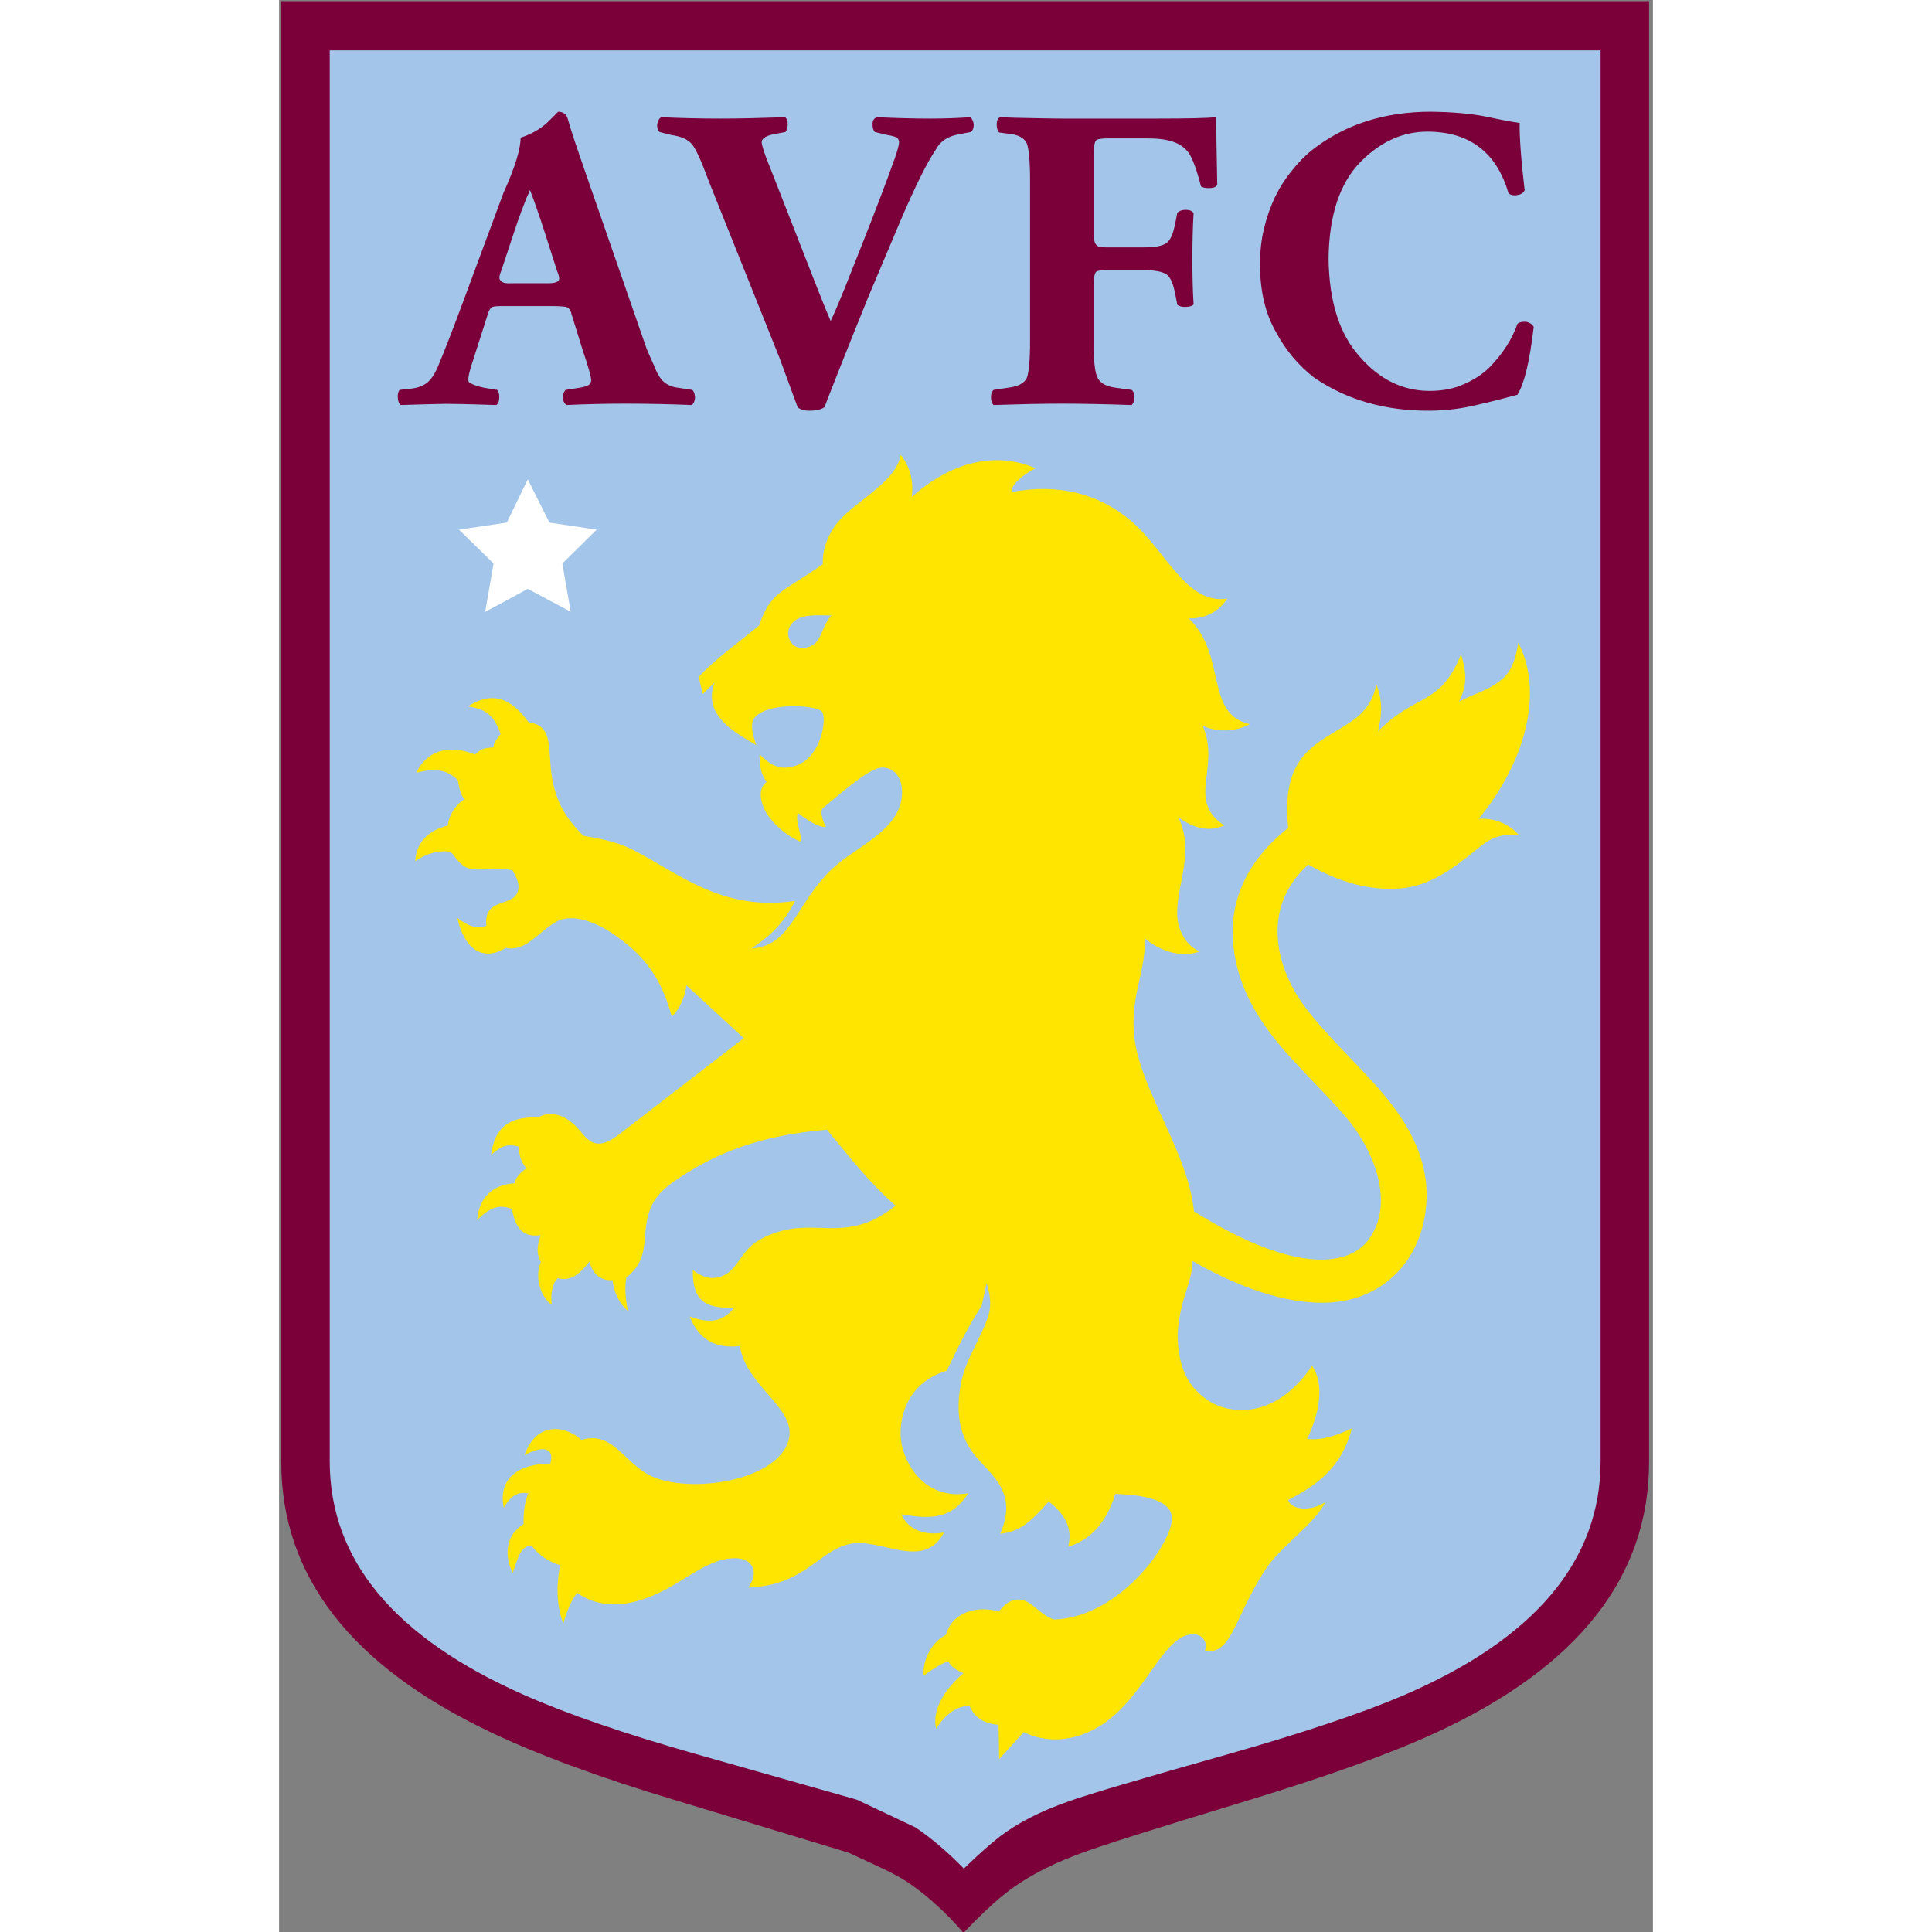 <?xml version="1.0" encoding="UTF-8"?>
<svg xmlns="http://www.w3.org/2000/svg" xmlns:xlink="http://www.w3.org/1999/xlink" width="32px" height="32px" viewBox="0 0 32 45" version="1.1">
<rect x="0" y="0" width="32" height="45" fill="#808080" stroke="none"/>
<g id="surface1">
<path style=" stroke:none;fill-rule:evenodd;fill:rgb(48.235%,0%,22.745%);fill-opacity:1;" d="M 31.91 0.027 L 0.051 0.027 L 0.051 34.051 C 0.051 36.707 1.676 38.801 4.922 40.344 C 6.004 40.859 7.438 41.395 9.242 41.934 L 13.262 43.152 L 13.828 43.414 C 14.25 43.605 14.551 43.77 14.723 43.898 C 15.137 44.188 15.543 44.559 15.941 45.02 C 16.32 44.625 16.629 44.332 16.859 44.148 C 17.305 43.785 17.871 43.469 18.578 43.203 C 19.082 43.008 20.414 42.59 22.574 41.934 C 24.434 41.367 25.895 40.844 26.941 40.359 C 30.254 38.832 31.91 36.73 31.91 34.051 Z M 31.91 0.027 "/>
<path style=" stroke:none;fill-rule:evenodd;fill:rgb(63.922%,77.255%,91.373%);fill-opacity:1;" d="M 14.82 42.562 C 15.191 42.812 15.566 43.129 15.949 43.523 C 16.297 43.188 16.582 42.934 16.793 42.773 C 17.191 42.469 17.719 42.191 18.391 41.957 C 18.855 41.789 20.098 41.426 22.102 40.859 C 23.832 40.367 25.188 39.914 26.172 39.496 C 29.246 38.18 30.781 36.352 30.781 34.035 L 30.781 1.172 L 1.18 1.172 L 1.18 34.035 C 1.18 36.336 2.691 38.145 5.703 39.477 C 6.707 39.922 8.047 40.383 9.723 40.859 L 13.457 41.918 Z M 14.82 42.562 "/>
<path style=" stroke:none;fill-rule:evenodd;fill:rgb(100%,100%,100%);fill-opacity:1;" d="M 7.398 12.336 L 6.297 12.172 L 5.793 11.164 L 5.305 12.172 L 4.191 12.336 L 4.996 13.125 L 4.801 14.25 C 5.137 14.07 5.469 13.895 5.793 13.715 L 6.793 14.25 L 6.598 13.125 Z M 7.398 12.336 "/>
<path style=" stroke:none;fill-rule:evenodd;fill:rgb(100%,89.804%,0%);fill-opacity:1;" d="M 12.867 14.336 C 12.645 14.559 12.656 14.898 12.418 15.031 C 12.242 15.129 12.047 15.098 11.961 15.008 C 11.844 14.879 11.801 14.68 11.957 14.508 C 12.145 14.297 12.535 14.328 12.867 14.336 M 11.191 17.566 C 11.188 17.84 11.227 18.047 11.359 18.211 C 11.164 18.363 11.203 18.605 11.293 18.824 C 11.391 19.059 11.727 19.43 12.137 19.602 C 12.207 19.48 12.012 19.156 12.082 18.934 C 12.336 19.125 12.574 19.277 12.738 19.262 C 12.625 19.039 12.613 18.891 12.656 18.832 C 13.098 18.465 13.625 18 13.938 17.898 C 14.191 17.816 14.457 17.992 14.5 18.312 C 14.551 18.676 14.41 18.98 14.168 19.238 C 13.738 19.691 13.164 19.91 12.719 20.402 C 12.012 21.184 11.863 22.047 11.004 22.09 C 11.48 21.773 11.75 21.5 12.02 20.984 C 10.324 21.242 9.297 20.332 8.254 19.801 C 7.797 19.566 7.34 19.52 7.082 19.465 C 6.668 19.039 6.457 18.688 6.359 18.117 C 6.246 17.473 6.414 16.898 5.816 16.828 C 5.473 16.355 5.039 16.039 4.402 16.453 C 4.742 16.512 4.992 16.594 5.16 17.098 C 5.109 17.168 4.996 17.281 4.992 17.41 C 4.777 17.422 4.711 17.438 4.566 17.574 C 4 17.348 3.465 17.441 3.195 18 C 3.59 17.895 3.895 17.906 4.164 18.172 C 4.195 18.352 4.215 18.484 4.316 18.617 C 4.082 18.758 3.941 19.043 3.93 19.23 C 3.473 19.34 3.195 19.625 3.172 20.059 C 3.5 19.828 3.84 19.801 4.004 19.848 C 4.113 19.957 4.207 20.168 4.426 20.227 C 4.676 20.297 5.156 20.195 5.438 20.273 C 5.547 20.465 5.586 20.566 5.574 20.688 C 5.539 21.168 4.754 20.852 4.828 21.566 C 4.555 21.645 4.391 21.551 4.152 21.383 C 4.312 22.09 4.73 22.414 5.281 22.078 C 5.75 22.18 6.043 21.695 6.465 21.465 C 6.871 21.246 7.465 21.531 7.801 21.766 C 8.316 22.129 8.863 22.59 9.148 23.684 C 9.332 23.496 9.457 23.219 9.488 22.949 L 10.824 24.18 L 7.941 26.406 C 7.746 26.555 7.523 26.695 7.316 26.613 C 7.141 26.543 7.039 26.348 6.883 26.203 C 6.656 25.992 6.352 25.852 6.027 26.027 C 5.512 26.012 5.035 26.133 4.938 26.902 C 5.109 26.75 5.266 26.613 5.586 26.707 C 5.586 26.902 5.637 27.07 5.762 27.215 C 5.602 27.312 5.496 27.465 5.484 27.562 C 5.008 27.59 4.66 27.859 4.613 28.418 C 4.883 28.148 5.109 28.031 5.426 28.16 C 5.523 28.734 5.785 28.809 6.094 28.77 C 6.008 29.016 5.988 29.188 6.098 29.395 C 5.934 29.762 6.113 30.234 6.352 30.391 C 6.32 30.164 6.359 29.895 6.488 29.773 C 6.758 29.84 6.961 29.734 7.23 29.383 C 7.297 29.676 7.504 29.84 7.766 29.816 C 7.801 30.125 7.941 30.375 8.125 30.535 C 8.074 30.281 8.043 30.004 8.09 29.754 C 8.582 29.367 8.48 28.945 8.562 28.465 C 8.652 27.93 8.926 27.691 9.359 27.41 C 10.199 26.859 11.191 26.445 12.762 26.312 C 13.25 26.902 13.738 27.539 14.359 28.082 C 13.41 28.84 12.766 28.523 12 28.613 C 11.652 28.652 11.195 28.812 10.945 29.066 C 10.727 29.293 10.617 29.578 10.375 29.699 C 10.184 29.793 9.93 29.82 9.637 29.578 C 9.625 30.266 9.902 30.496 10.609 30.453 C 10.359 30.75 10.098 30.859 9.562 30.664 C 9.789 31.211 10.16 31.414 10.734 31.352 C 10.871 32.289 12.082 32.812 11.867 33.551 C 11.574 34.555 9.348 34.828 8.535 34.309 C 7.969 33.945 7.715 33.336 7.043 33.539 C 6.676 33.203 5.996 33.094 5.715 33.895 C 6.199 33.625 6.422 33.773 6.316 34.09 C 5.445 34.102 5.113 34.531 5.234 35.121 C 5.406 34.812 5.586 34.742 5.805 34.785 C 5.734 34.949 5.688 35.168 5.695 35.5 C 5.266 35.762 5.246 36.238 5.441 36.637 C 5.559 36.309 5.613 36.012 5.879 35.996 C 6.039 36.215 6.262 36.367 6.547 36.457 C 6.445 36.969 6.473 37.43 6.621 37.816 C 6.719 37.477 6.816 37.258 6.945 37.102 C 7.395 37.41 7.871 37.418 8.336 37.293 C 9.285 37.039 9.867 36.301 10.605 36.293 C 11.016 36.285 11.203 36.605 10.926 36.98 C 11.516 36.945 11.832 36.809 12.117 36.645 C 12.562 36.387 12.844 36.066 13.277 35.965 C 13.992 35.793 15.004 36.609 15.488 35.695 C 14.922 35.793 14.598 35.535 14.496 35.27 C 15.211 35.395 15.672 35.375 16.055 34.781 C 15.016 34.953 14.551 34.055 14.488 33.559 C 14.43 33.094 14.578 32.223 15.551 31.926 C 15.863 31.281 16.027 30.941 16.367 30.406 L 16.48 29.887 C 16.551 30.129 16.602 30.359 16.527 30.621 C 16.418 31.004 16.148 31.422 15.984 31.859 C 15.852 32.223 15.812 32.617 15.832 32.918 C 15.855 33.293 15.988 33.637 16.227 33.922 C 16.625 34.395 17.207 34.777 16.797 35.723 C 17.234 35.68 17.488 35.473 17.926 34.973 C 18.258 35.227 18.504 35.566 18.379 36.027 C 18.934 35.855 19.281 35.426 19.477 34.797 C 20.27 34.82 20.711 34.977 20.789 35.281 C 20.918 35.785 19.648 37.66 18.059 37.723 C 17.805 37.656 17.605 37.395 17.406 37.301 C 17.23 37.215 16.984 37.234 16.77 37.535 C 16.273 37.398 15.688 37.527 15.531 38.082 C 15.238 38.211 14.973 38.648 15.016 39.035 C 15.121 38.941 15.461 38.715 15.594 38.699 C 15.629 38.812 15.828 38.934 15.941 38.969 C 15.27 39.555 15.246 40.035 15.305 40.266 C 15.59 39.809 15.922 39.723 16.086 39.734 C 16.199 40.02 16.426 40.141 16.758 40.176 L 16.773 40.973 L 17.344 40.344 C 18.039 40.684 18.773 40.473 19.289 40.086 C 20.246 39.371 20.645 37.98 21.352 38.07 C 21.5 38.09 21.637 38.238 21.566 38.449 C 21.742 38.492 21.91 38.422 22.035 38.273 C 22.312 37.941 22.488 37.281 23.008 36.508 C 23.34 36.016 24.137 35.477 24.367 34.988 C 23.996 35.23 23.562 35.152 23.504 34.938 C 24.156 34.598 24.742 34.203 24.988 33.27 C 24.629 33.434 24.305 33.555 23.945 33.516 C 24.246 32.887 24.348 32.234 24.062 31.812 C 23.152 33.137 22.066 32.918 21.625 32.609 C 21.281 32.371 20.957 32.008 20.93 31.164 C 20.922 30.941 20.977 30.59 21.07 30.262 C 21.168 29.934 21.273 29.672 21.277 29.371 C 22.621 30.141 23.676 30.375 24.434 30.34 C 25.855 30.277 26.773 29.156 26.727 27.723 C 26.699 27.02 26.402 26.344 25.875 25.672 C 25.277 24.914 24.434 24.184 23.875 23.426 C 23.582 23.027 23.387 22.582 23.305 22.176 C 23.176 21.523 23.273 20.77 23.973 20.137 C 24.727 20.57 25.434 20.746 26.109 20.695 C 26.797 20.641 27.348 20.23 27.879 19.797 C 28.117 19.602 28.367 19.395 28.879 19.453 C 28.711 19.258 28.402 19.047 27.941 19.07 C 29.027 17.758 29.465 16.117 28.863 14.969 C 28.766 15.633 28.543 15.789 28.344 15.926 C 28.078 16.109 27.867 16.141 27.48 16.344 C 27.68 15.957 27.66 15.672 27.531 15.234 C 27.062 16.445 26.453 16.152 25.594 17.039 C 25.695 16.633 25.707 16.309 25.555 15.934 C 25.5 16.301 25.281 16.582 25.062 16.742 C 24.289 17.312 23.316 17.445 23.504 19.285 C 22.512 20.07 22.148 21.004 22.219 21.934 C 22.277 22.703 22.59 23.41 23.094 24.074 C 23.629 24.781 24.367 25.438 24.895 26.074 C 25.469 26.77 26.012 27.992 25.383 28.867 C 24.973 29.434 23.797 29.766 21.309 28.215 C 21.18 26.891 20.16 25.531 19.945 24.32 C 19.863 23.863 19.906 23.473 19.988 23.059 C 20.062 22.695 20.176 22.312 20.168 21.859 C 20.594 22.211 21.082 22.297 21.445 22.16 C 21.156 22.047 20.91 21.691 20.918 21.242 C 20.926 20.539 21.328 19.828 20.945 19.035 C 21.266 19.266 21.617 19.398 22.016 19.227 C 21.121 18.637 21.938 17.875 21.512 16.902 C 21.824 17.055 22.277 17.055 22.609 16.867 C 21.551 16.629 22.09 15.273 21.188 14.402 C 21.578 14.418 21.898 14.234 22.086 13.941 C 21.137 14.098 20.652 12.82 19.844 12.133 C 19.082 11.488 18.148 11.258 17.059 11.461 C 17.043 11.301 17.305 11.066 17.621 10.906 C 16.629 10.484 15.609 10.801 14.738 11.574 C 14.777 11.242 14.723 10.91 14.48 10.594 C 14.359 11.285 13.297 11.715 12.926 12.281 C 12.754 12.539 12.656 12.82 12.664 13.141 C 11.719 13.809 11.457 13.762 11.18 14.57 C 10.707 14.961 10.133 15.371 9.781 15.762 C 9.793 15.883 9.844 16.027 9.871 16.164 L 10.145 15.895 C 10.047 16.145 10.062 16.395 10.18 16.594 C 10.406 16.98 10.855 17.191 11.113 17.355 C 10.953 16.871 11 16.742 11.188 16.621 C 11.602 16.352 12.562 16.445 12.648 16.578 C 12.766 16.758 12.621 17.59 12.098 17.809 C 11.719 17.969 11.465 17.852 11.191 17.566 "/>
<path style=" stroke:none;fill-rule:evenodd;fill:rgb(48.235%,0%,22.745%);fill-opacity:1;" d="M 26.828 2.602 C 25.742 2.602 24.816 2.902 24.059 3.496 C 23.883 3.637 23.727 3.801 23.586 3.98 C 23.438 4.16 23.309 4.359 23.199 4.586 C 23.094 4.809 23.008 5.047 22.945 5.309 C 22.879 5.57 22.848 5.855 22.848 6.164 C 22.848 6.781 22.973 7.305 23.219 7.734 C 23.449 8.164 23.75 8.52 24.117 8.801 C 24.879 9.32 25.777 9.574 26.812 9.566 C 27.207 9.562 27.578 9.512 27.922 9.426 C 28.266 9.348 28.57 9.27 28.844 9.195 C 29.008 8.926 29.133 8.398 29.223 7.613 C 29.191 7.555 29.129 7.512 29.047 7.496 C 28.957 7.488 28.891 7.504 28.844 7.543 C 28.719 7.906 28.496 8.25 28.18 8.57 C 28.02 8.723 27.828 8.848 27.602 8.945 C 27.375 9.051 27.105 9.105 26.801 9.105 C 26.176 9.105 25.633 8.84 25.172 8.309 C 24.699 7.785 24.457 7.023 24.445 6.023 C 24.457 5.016 24.703 4.27 25.184 3.777 C 25.652 3.301 26.172 3.066 26.75 3.066 C 27.734 3.07 28.359 3.551 28.637 4.504 C 28.688 4.543 28.758 4.559 28.844 4.543 C 28.93 4.531 28.984 4.492 29.012 4.43 C 28.926 3.707 28.891 3.184 28.895 2.863 C 28.742 2.844 28.488 2.797 28.129 2.719 C 27.777 2.648 27.344 2.609 26.828 2.602 M 18.977 3.637 C 18.973 3.438 18.988 3.316 19.031 3.27 C 19.062 3.238 19.156 3.223 19.309 3.223 L 20.199 3.223 C 20.457 3.223 20.668 3.246 20.82 3.301 C 20.984 3.355 21.098 3.445 21.18 3.551 C 21.27 3.676 21.371 3.938 21.473 4.34 C 21.535 4.379 21.613 4.387 21.703 4.379 C 21.773 4.375 21.824 4.355 21.852 4.301 C 21.836 3.523 21.828 3 21.828 2.73 C 21.625 2.75 21.172 2.762 20.461 2.762 L 18.223 2.762 C 17.98 2.762 17.738 2.754 17.492 2.75 C 17.25 2.746 17.02 2.742 16.793 2.73 C 16.738 2.758 16.715 2.812 16.715 2.895 C 16.715 2.98 16.734 3.047 16.773 3.086 L 16.977 3.113 C 17.207 3.133 17.352 3.207 17.414 3.336 C 17.465 3.465 17.492 3.754 17.492 4.211 L 17.492 7.953 C 17.492 8.395 17.465 8.68 17.414 8.809 C 17.352 8.93 17.207 9.004 16.977 9.031 L 16.641 9.082 C 16.602 9.117 16.582 9.172 16.582 9.25 C 16.582 9.332 16.602 9.395 16.641 9.434 C 17.25 9.414 17.781 9.402 18.234 9.402 C 18.703 9.402 19.246 9.414 19.859 9.434 C 19.902 9.395 19.922 9.332 19.922 9.25 C 19.922 9.172 19.902 9.117 19.859 9.082 L 19.488 9.031 C 19.273 9.004 19.137 8.93 19.07 8.809 C 19 8.68 18.969 8.395 18.977 7.953 L 18.977 6.598 C 18.977 6.457 18.996 6.367 19.031 6.332 C 19.059 6.305 19.133 6.293 19.262 6.293 L 20.133 6.293 C 20.395 6.293 20.574 6.324 20.676 6.395 C 20.77 6.465 20.828 6.621 20.875 6.855 L 20.922 7.098 C 20.969 7.137 21.035 7.152 21.121 7.148 C 21.207 7.145 21.27 7.129 21.301 7.09 C 21.281 6.773 21.273 6.426 21.273 6.043 C 21.273 5.652 21.281 5.293 21.301 4.965 C 21.27 4.914 21.207 4.887 21.121 4.887 C 21.035 4.887 20.969 4.91 20.922 4.957 L 20.875 5.195 C 20.828 5.43 20.77 5.586 20.676 5.656 C 20.574 5.734 20.395 5.762 20.133 5.762 L 19.262 5.762 C 19.133 5.762 19.059 5.746 19.031 5.699 C 18.996 5.664 18.977 5.586 18.977 5.457 Z M 14.461 5.172 C 14.805 4.363 15.086 3.797 15.301 3.477 C 15.406 3.281 15.594 3.164 15.855 3.125 L 16.117 3.074 C 16.16 3.035 16.18 2.977 16.18 2.895 C 16.168 2.812 16.137 2.758 16.098 2.73 C 15.809 2.75 15.496 2.762 15.16 2.762 C 14.789 2.762 14.375 2.75 13.918 2.73 C 13.855 2.758 13.824 2.809 13.824 2.883 C 13.82 2.965 13.836 3.027 13.875 3.074 L 14.172 3.145 C 14.293 3.164 14.367 3.188 14.402 3.215 C 14.426 3.242 14.441 3.277 14.441 3.316 C 14.441 3.367 14.41 3.488 14.344 3.68 C 14.145 4.238 13.879 4.938 13.543 5.785 L 13.168 6.73 C 13.039 7.047 12.934 7.297 12.848 7.477 C 12.777 7.316 12.672 7.059 12.531 6.699 L 11.645 4.434 C 11.523 4.125 11.426 3.871 11.348 3.68 C 11.277 3.484 11.242 3.363 11.242 3.324 C 11.234 3.238 11.316 3.172 11.492 3.133 L 11.797 3.074 C 11.832 3.023 11.848 2.957 11.848 2.883 C 11.848 2.816 11.828 2.766 11.789 2.73 C 11.207 2.75 10.699 2.762 10.27 2.762 C 9.805 2.762 9.348 2.75 8.898 2.73 C 8.855 2.758 8.828 2.805 8.812 2.871 C 8.797 2.945 8.812 3.012 8.859 3.074 L 9.141 3.145 C 9.363 3.176 9.52 3.246 9.613 3.355 C 9.703 3.457 9.836 3.75 10.016 4.238 L 11.656 8.336 C 11.809 8.754 11.949 9.137 12.078 9.484 C 12.137 9.539 12.23 9.566 12.352 9.566 C 12.504 9.566 12.625 9.539 12.703 9.484 C 12.906 8.957 13.246 8.098 13.727 6.91 Z M 5.391 6.598 C 5.27 6.605 5.191 6.582 5.16 6.535 C 5.117 6.5 5.125 6.422 5.18 6.293 L 5.43 5.539 C 5.59 5.047 5.73 4.676 5.844 4.426 C 5.941 4.672 6.062 5.023 6.211 5.484 L 6.473 6.305 C 6.527 6.43 6.539 6.512 6.504 6.543 C 6.469 6.578 6.391 6.598 6.27 6.598 Z M 6.324 7.129 C 6.496 7.129 6.617 7.137 6.684 7.148 C 6.754 7.172 6.793 7.23 6.809 7.309 L 7.078 8.176 C 7.207 8.551 7.27 8.781 7.27 8.859 C 7.27 8.887 7.258 8.918 7.23 8.953 C 7.199 8.984 7.121 9.012 7 9.031 L 6.672 9.082 C 6.629 9.129 6.609 9.191 6.613 9.262 C 6.613 9.336 6.641 9.395 6.695 9.434 C 7.129 9.414 7.586 9.402 8.062 9.402 C 8.602 9.402 9.117 9.414 9.613 9.434 C 9.66 9.395 9.688 9.332 9.688 9.242 C 9.68 9.164 9.66 9.109 9.625 9.082 L 9.238 9.023 C 9.066 8.988 8.938 8.906 8.859 8.77 C 8.809 8.695 8.766 8.605 8.727 8.5 C 8.68 8.398 8.625 8.273 8.562 8.125 L 7.191 4.176 C 6.957 3.504 6.801 3.047 6.734 2.801 C 6.703 2.668 6.625 2.602 6.5 2.602 C 6.488 2.617 6.406 2.699 6.25 2.852 C 6.082 3.008 5.875 3.125 5.625 3.207 C 5.629 3.461 5.5 3.887 5.23 4.484 L 4.32 6.938 C 4.062 7.637 3.855 8.172 3.695 8.551 C 3.613 8.738 3.523 8.863 3.422 8.934 C 3.32 9 3.207 9.039 3.078 9.051 L 2.805 9.082 C 2.773 9.129 2.758 9.191 2.766 9.262 C 2.766 9.336 2.789 9.395 2.836 9.434 C 3.246 9.422 3.594 9.41 3.875 9.406 C 4.309 9.41 4.703 9.422 5.059 9.434 C 5.105 9.402 5.129 9.34 5.129 9.25 C 5.129 9.172 5.113 9.117 5.082 9.082 L 4.773 9.031 C 4.633 9 4.539 8.969 4.492 8.941 C 4.438 8.922 4.41 8.895 4.41 8.859 C 4.402 8.801 4.426 8.68 4.484 8.5 L 4.859 7.328 C 4.883 7.234 4.922 7.172 4.969 7.148 C 5 7.137 5.074 7.129 5.188 7.129 Z M 6.324 7.129 "/>
</g>
</svg>
